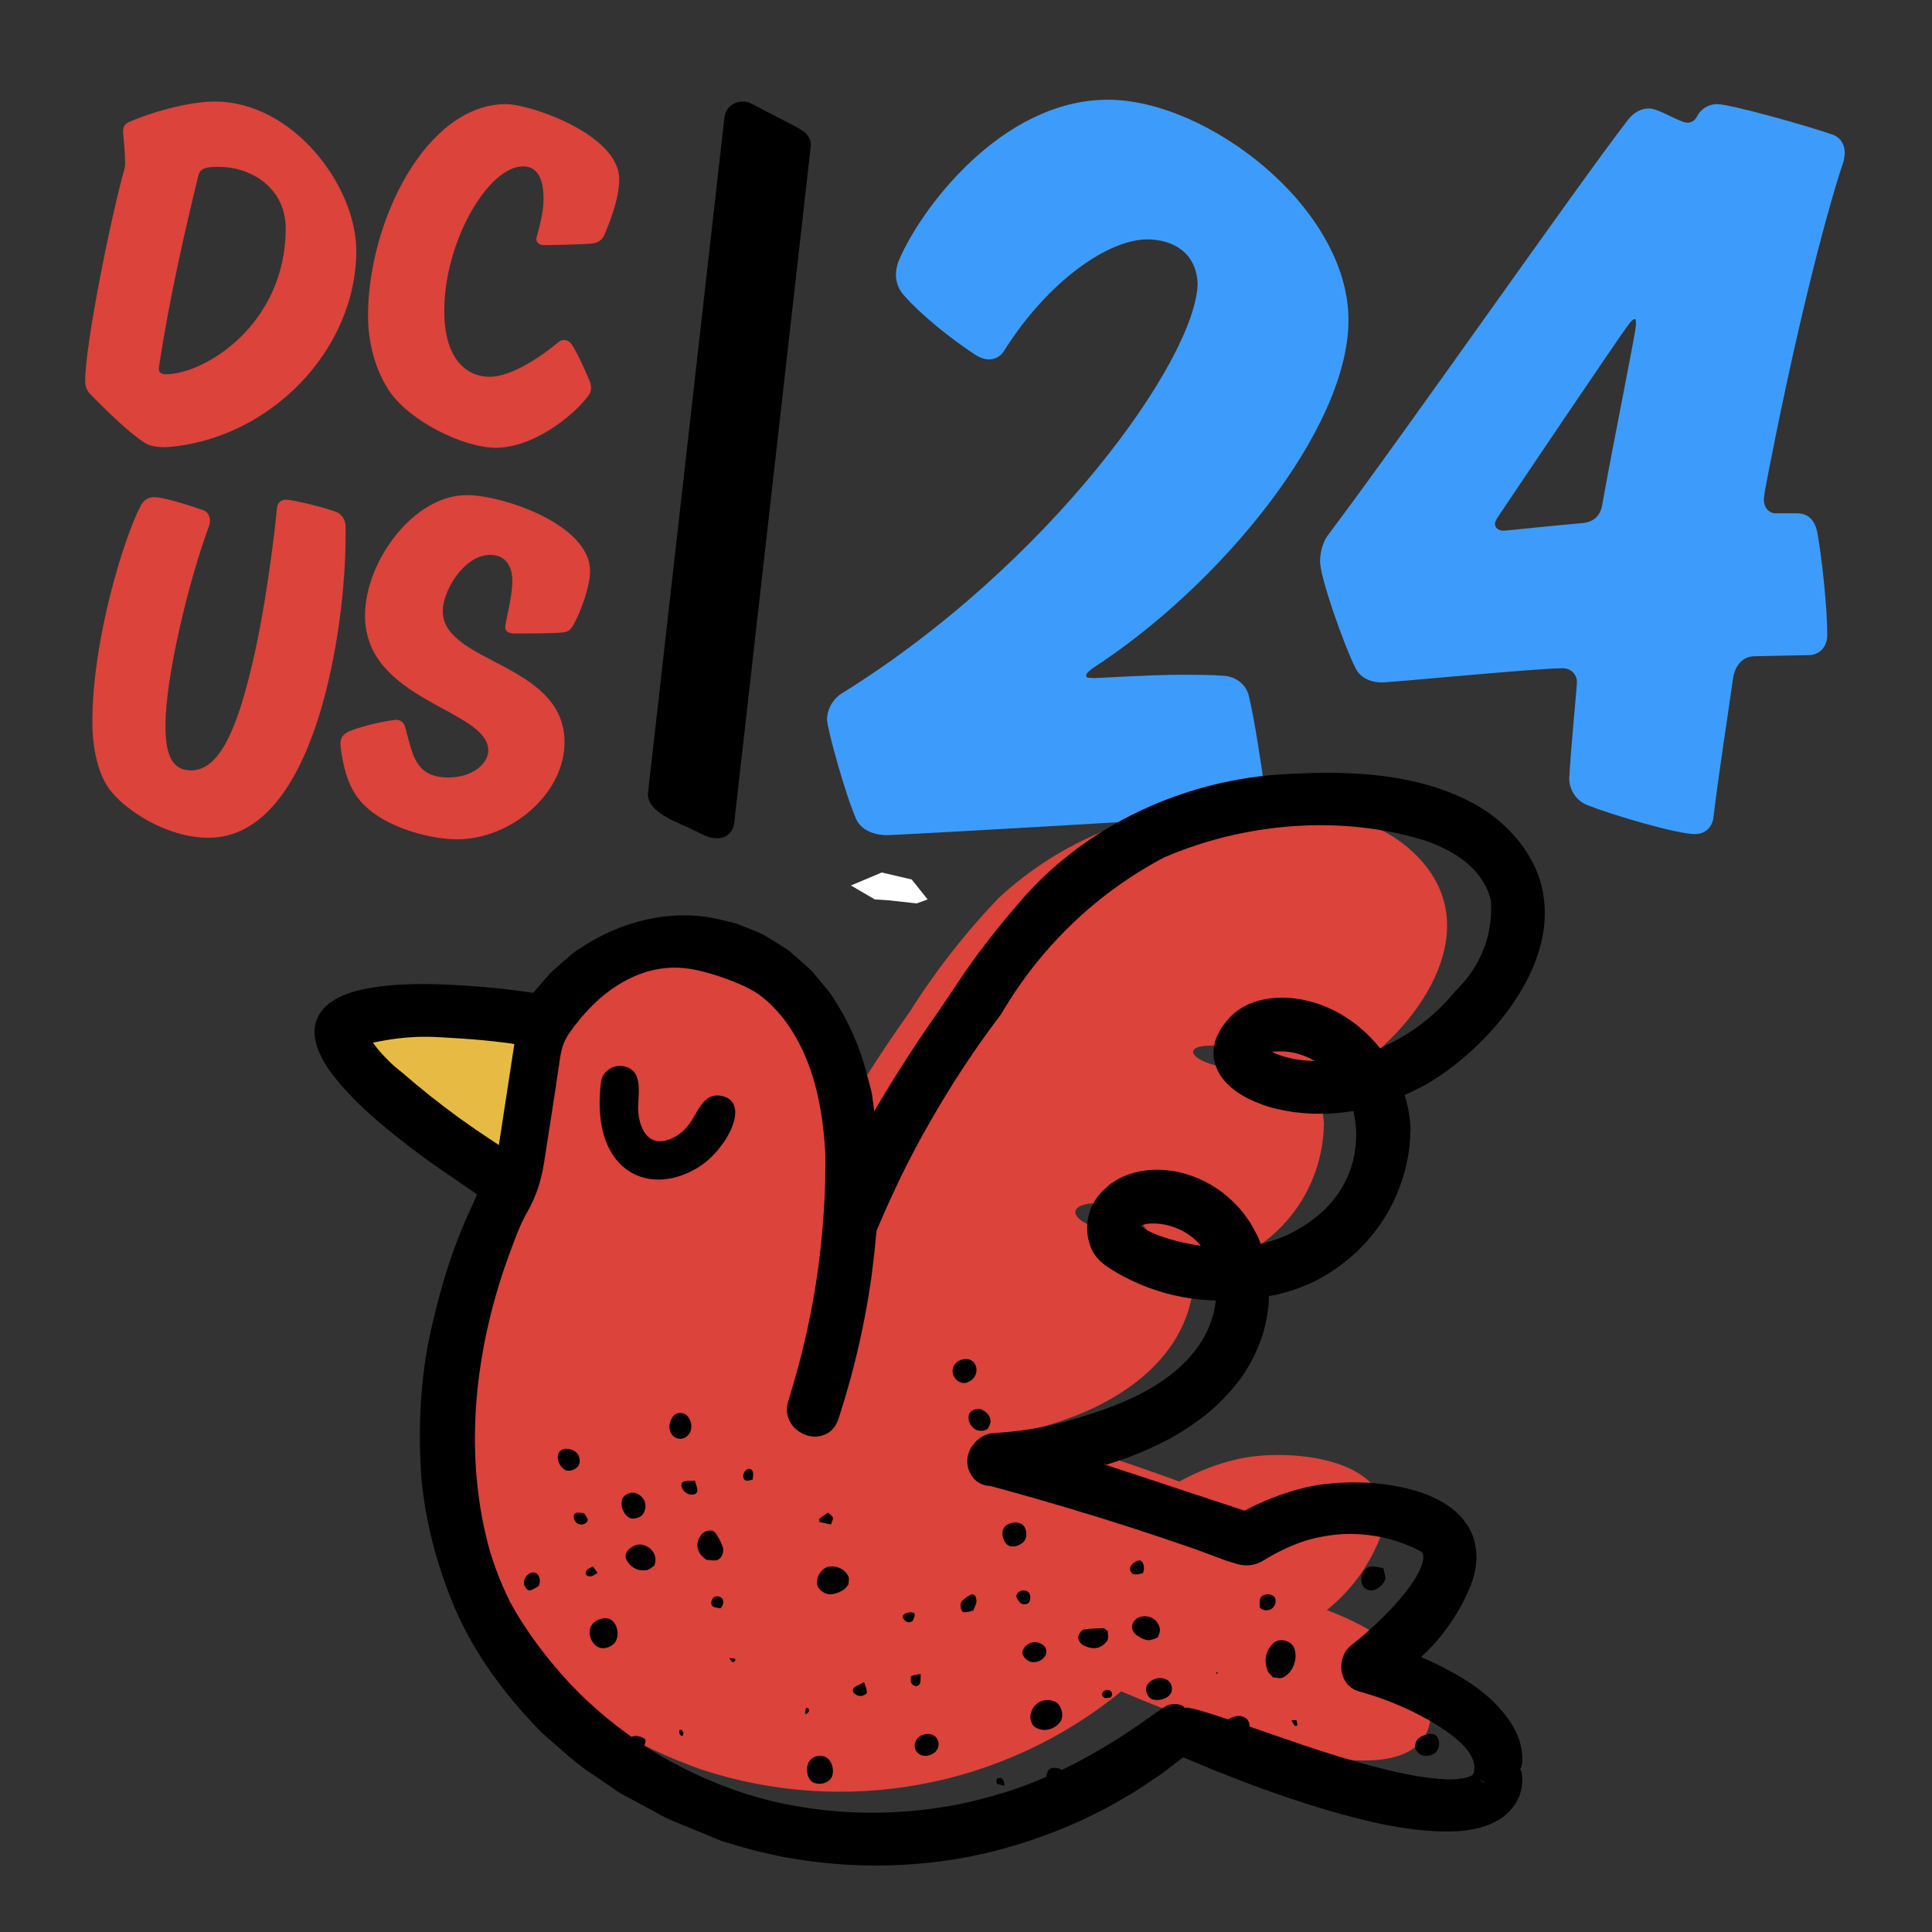 <svg width="930" height="930" viewBox="0 0 930 930" fill="none" xmlns="http://www.w3.org/2000/svg">
<rect x="0" y="0" width="930" height="930" fill="#333333" stroke="none"/>
<g clip-path="url(#clip0_259_3485)">
<path d="M70.796 213.812C63.656 209.878 50.605 197.098 43.466 189.724C41.743 188.004 41 185.79 41 183.576C41 165.141 53.804 102.701 59.963 81.074C60.21 80.095 60.21 78.859 60.21 77.881C60.21 72.721 59.22 64.606 59.22 63.133C59.22 61.166 60.21 59.446 62.171 58.705C75.965 52.804 92.71 48.87 103.295 48.87C141.221 48.87 171.502 89.673 171.502 120.641C171.502 169.065 129.15 211.836 79.896 215.275C76.698 215.275 73.489 215.028 70.786 213.803L70.796 213.812ZM137.527 109.837C137.527 91.403 122.01 80.342 105.266 80.342C103.543 80.342 102.067 80.342 100.344 80.589C97.393 81.083 95.908 82.309 95.423 84.77C89.511 108.859 81.629 143.03 76.708 175.47C76.708 175.47 76.46 176.943 76.46 177.438C76.46 179.405 77.688 180.146 79.906 180.146C98.374 180.146 137.527 156.304 137.527 109.847V109.837Z" fill="#DB433B"/>
<path d="M258.186 114.997C258.186 114.503 258.434 113.771 258.434 113.771C260.157 107.376 261.632 101.732 261.632 95.337C261.632 86.975 259.167 80.095 251.78 80.095C235.035 80.095 213.854 116.233 213.854 149.662C213.854 173.009 224.687 181.371 235.768 181.371C246.848 181.371 262.118 170.311 268.267 165.151C268.267 165.151 269.742 163.678 271.218 163.678C272.941 163.678 273.931 164.172 274.911 165.398C277.129 168.106 282.298 179.652 283.289 182.113C284.031 183.833 284.516 185.058 284.516 186.778C284.516 188.251 284.021 189.487 283.041 190.712C275.654 200.547 256.444 215.542 238.719 215.542C222.954 215.542 196.862 202.514 187.256 188.014C180.85 178.179 177.156 165.645 177.156 151.876C177.156 106.892 204.981 50.115 243.64 50.115C254.968 50.115 298.063 64.616 298.063 86.253C298.063 95.594 293.627 106.655 290.923 113.05C289.943 115.511 287.477 117.231 284.516 117.231C280.823 117.725 265.306 117.972 261.613 117.972C259.642 117.972 258.167 116.747 258.167 115.027L258.186 114.997Z" fill="#DB433B"/>
<path d="M166.343 252.836V258.985C166.343 301.013 152.311 403.269 100.344 403.269C79.906 403.269 59.468 389.499 52.328 379.427C46.912 371.806 44.446 359.273 44.446 347.718C44.446 307.409 59.963 257.996 67.835 243.248C69.311 240.787 71.034 239.314 74.242 239.314C78.916 239.314 91.977 243.496 98.126 245.71C100.097 246.451 101.077 248.655 101.077 250.622C101.077 251.848 100.582 253.331 100.582 253.331C90.729 279.88 79.649 326.09 79.649 349.191C79.649 361.971 82.114 370.818 91.957 370.818C105.989 370.818 113.871 349.922 120.278 324.361C127.665 295.112 132.101 257.255 133.329 244.474C133.576 242.013 135.299 240.54 137.517 240.54C141.211 240.54 155.985 244.227 161.897 246.441C164.848 247.667 166.085 250.375 166.333 252.836H166.343Z" fill="#DB433B"/>
<path d="M220.023 404C208.2 404 188.999 399.334 177.424 389.499C169.541 382.867 166.095 374.258 164.125 360.983C164.125 360.983 163.877 358.769 163.877 357.79C163.877 354.834 165.6 353.124 168.313 351.889C178.166 348.202 188.257 346.729 190.475 346.482C193.673 346.482 194.663 348.696 195.149 350.416C198.595 362.703 199.585 374.258 215.834 374.258C227.41 374.258 235.045 367.625 235.045 361.23C235.045 341.322 175.701 337.635 175.701 296.338C175.701 270.283 199.09 238.326 224.707 238.326C241.699 238.326 284.051 252.332 284.051 274.948C284.051 282.569 279.13 295.35 276.416 300.025C274.693 303.465 273.466 304.206 270.505 304.453C266.811 304.947 251.79 304.947 247.848 304.947C244.402 304.947 243.175 303.722 243.175 301.755C243.175 299.788 246.621 287.254 246.621 279.88C246.621 270.292 241.452 267.1 236.035 267.1C223.231 267.1 213.131 284.556 213.131 294.134C213.131 319.448 271.743 318.964 271.743 357.306C271.743 382.135 245.888 404.01 220.033 404.01L220.023 404Z" fill="#DB433B"/>
<path d="M649.108 154.1C649.108 206.626 587.546 281.739 525.973 321.662C523.864 323.234 522.814 324.291 522.814 325.339C522.814 326.387 524.389 326.387 527.548 326.387C529.132 326.387 553.858 324.815 568.068 324.815C575.96 324.815 583.327 324.815 589.645 325.339C595.428 325.863 600.171 330.064 601.221 335.323C603.855 346.354 607.013 366.834 609.113 382.6C609.113 387.849 605.429 391.526 599.646 392.05C566.493 394.145 460.727 400.451 427.05 402.033C421.267 402.033 414.949 399.928 412.315 394.679C407.057 383.124 398.105 350.555 398.105 346.354C398.105 341.629 400.739 336.904 404.423 334.275C505.456 271.765 575.435 173.019 576.495 136.773C575.97 121.017 563.859 115.234 552.294 115.234C533.875 115.234 504.931 134.667 483.364 168.808C481.789 171.438 479.155 173.009 475.997 173.009C472.838 173.009 469.679 170.914 469.679 170.914C457.578 163.036 443.369 151.481 435.476 142.545C432.842 139.916 431.268 136.239 431.268 132.038C431.268 130.466 431.793 127.837 432.318 126.265C442.309 101.574 481.77 48 533.341 48C581.228 48 649.108 100.002 649.108 154.1Z" fill="#3D9CFB"/>
<path d="M864.848 247.074C871.166 247.074 873.79 251.275 874.85 256.523C876.949 268.602 879.583 291.722 879.583 305.896C879.583 310.621 876.424 315.356 870.631 315.356C867.997 315.356 847.48 315.88 844.846 315.88C838.528 315.88 835.379 320.604 834.32 325.863C831.161 348.449 827.477 371.035 824.853 393.097C824.328 398.356 820.645 401.499 815.912 401.499C806.96 401.499 775.391 392.05 764.865 387.839C758.548 385.743 755.399 379.961 755.399 374.712C755.924 362.633 759.082 330.588 759.082 328.492C759.082 324.291 755.924 321.662 752.24 321.662C740.139 321.662 669.625 328.492 665.417 328.492C659.099 328.492 654.366 325.863 652.267 321.138C647.009 310.631 635.433 278.071 635.433 270.184C635.433 265.459 637.017 260.2 639.641 257.057C677.527 206.636 759.092 89.495 783.818 57.459C786.452 54.306 789.601 52.211 793.82 52.211C798.553 52.211 808.554 59.041 812.238 59.041C814.337 59.041 815.921 57.993 816.971 55.888C818.555 52.735 822.239 50.115 826.448 50.115C832.765 50.115 868.542 60.099 882.227 64.823C886.435 66.405 888.01 70.082 888.01 73.759C888.01 74.807 887.485 77.436 887.485 77.436C878.019 105.804 863.284 164.103 849.599 236.062C849.599 236.062 849.074 239.215 849.074 240.787C849.074 243.94 851.173 247.093 854.857 247.093H864.858L864.848 247.074ZM719.622 252.322C719.622 253.904 721.206 255.475 723.83 255.475C724.88 255.475 749.091 252.846 761.716 251.798C766.975 251.275 770.133 248.645 771.183 243.397C776.966 210.827 787.492 159.883 787.492 156.206C787.492 154.624 787.492 153.576 786.967 153.576C785.918 153.576 784.333 155.672 784.333 155.672C778.016 164.074 726.454 240.767 721.186 248.645C720.137 250.227 719.602 251.275 719.602 252.322H719.622Z" fill="#3D9CFB"/>
<path d="M382.945 60.949C387.252 63.133 390.827 65.535 390.213 70.972C390.213 70.972 353.515 395.351 353.466 395.786C352.773 401.934 348.168 404.099 343.395 403.397C340.276 402.942 337.563 401.39 334.79 400.007C330.067 397.634 324.977 395.865 320.452 393.127C316.521 390.834 311.857 387.374 311.896 382.323C311.896 381.997 311.926 381.681 311.966 381.355L348.713 56.54C348.743 56.283 348.782 56.036 348.822 55.799C349.931 50.046 356.526 47.189 361.724 49.898L382.945 60.949Z" fill="black"/>
</g>
<path d="M409.586 426.232L421.104 432.951L428.303 433.431L441.261 434.87L446.54 432.951L438.861 423.352L424.463 419.993L409.586 426.232Z" fill="white"/>
<path d="M638.629 775.093C650.49 765.598 659.568 753.078 664.833 738.866C675.908 701.308 619.747 696.712 595.661 702.397C585.857 704.635 576.477 708.264 567.702 713.162C543.495 704.332 519.046 696.228 494.294 688.971C498.833 687.701 503.311 686.37 507.85 684.979C543.979 673.609 575.025 649.357 574.843 611.8C610.367 606.78 636.874 576.661 637.297 540.797C636.934 535.112 635.784 529.609 633.787 524.287C637.842 522.654 641.776 520.718 645.528 518.602C677.421 500.216 714.7 453.647 686.74 417.36C664.954 389.237 622.289 385.911 589.67 387.786C549.123 388.874 510.271 404.78 480.556 432.419C464.58 449.111 450.297 467.376 438.012 486.911C424.941 505.236 412.776 524.166 401.702 543.761C394.076 443.003 299.366 424.194 254.583 484.733C242.298 482.798 230.013 481.528 217.546 480.923C138.813 477.053 145.288 506.566 210.345 553.316C217.728 558.578 225.111 563.658 232.736 568.618C177.968 681.048 206.471 805.151 337.432 851.72C406.846 874.641 483.159 860.429 539.743 814.162C585.01 833.515 688.374 873.069 688.919 823.415C689.161 799.95 660.536 783.197 638.689 775.032L638.629 775.093ZM584.707 503.361C591.667 503.724 598.324 506.264 603.771 510.497C605.223 511.586 606.675 512.796 607.946 514.066C579.261 517.332 562.134 502.635 584.707 503.361ZM539.259 594.563C489.21 582.709 539.682 566.017 554.872 596.68C549.607 596.377 544.403 595.712 539.259 594.563Z" fill="#DB433B"/>
<path d="M264.648 499.86C263.374 500.406 261.918 500.588 260.523 500.406C245.175 497.798 229.646 496.099 214.116 495.432C200.103 493.976 186.03 495.311 172.502 499.375C177.537 506.835 183.603 513.568 190.579 519.269C209.991 535.403 230.313 550.324 251.545 563.971C257.247 542.924 261.615 521.574 264.648 499.981V499.86Z" fill="#E7BB43"/>
<path d="M676.852 526.825L680.784 524.887C683.445 523.556 686.168 522.405 688.587 520.771C693.548 517.684 698.327 514.354 702.803 510.601C711.817 503.155 719.923 494.74 726.759 485.236C733.595 475.731 739.16 465.077 741.943 453.393C744.786 441.77 744.121 428.875 739.039 417.736C733.958 406.658 725.61 397.517 715.81 390.737C705.889 384.078 694.758 379.719 683.506 376.874C660.821 371.183 637.41 371.425 614.724 372.878C568.628 376.329 523.621 397.214 492.769 432.023C485.207 440.62 477.948 449.519 471.112 458.66C464.215 467.74 458.106 477.729 451.814 486.749C445.22 496.072 438.929 505.576 432.819 515.201C429.794 520.044 426.77 524.887 423.866 529.791L420.841 534.937L420.055 529.246C419.873 526.401 419.027 523.677 418.301 520.892L416.062 512.598C412.796 501.641 408.017 491.047 401.725 481.361C400.334 478.819 398.398 476.639 396.583 474.399L391.018 467.68C389.082 465.561 386.723 463.805 384.545 461.808C382.307 459.991 380.371 457.812 377.83 456.299C372.809 453.393 368.151 449.7 362.586 447.823C359.864 446.734 357.202 445.584 354.48 444.554L345.95 442.496C323.083 437.169 298.583 443.525 279.467 456.359C276.926 457.752 274.749 459.689 272.571 461.626L266.038 467.316C263.92 469.314 262.166 471.615 260.23 473.794L257.447 477.063L256.721 477.91C256.721 477.91 256.661 477.971 256.54 477.91L249.644 476.942L241.295 475.913C235.67 475.307 230.104 474.823 224.478 474.46C213.226 473.733 201.974 473.37 190.602 474.097C184.855 474.52 179.168 475.186 173.421 476.518C167.735 477.911 161.807 479.848 156.725 484.509C154.245 486.87 152.248 490.2 151.644 493.771C150.978 497.403 151.704 500.733 152.611 503.82C154.668 509.874 158.056 514.778 161.686 519.318C169.005 528.399 177.414 536.026 186.065 543.23C194.776 550.374 203.729 557.214 212.984 563.51L226.837 573.015L229.62 574.891L226.837 581.308C217.158 601.77 210.928 623.624 206.27 645.72C202.035 667.998 201.188 690.76 203.003 713.401C205.423 735.981 211.593 758.077 221.03 778.781C230.77 799.424 244.744 817.706 260.654 833.93C269.244 841.316 277.41 849.307 287.029 855.3L294.046 860.143C296.345 861.777 298.704 863.412 301.245 864.623L316.187 872.674C321.026 875.58 326.41 877.517 331.613 879.696L347.281 886.174C352.725 887.748 358.17 889.503 363.675 890.896C369.18 892.046 374.624 893.62 380.25 894.407C402.572 898.342 425.378 899.008 447.882 896.586C470.446 894.165 492.527 888.111 513.397 879.394L521.14 876.004L528.763 872.25C533.904 869.829 538.684 866.802 543.584 864.017C548.544 861.233 553.081 857.782 557.86 854.755C560.219 853.181 562.397 851.365 564.635 849.67L568.023 847.067L569.535 845.917L585.264 852.455C591.253 854.816 597.242 857.177 603.231 859.416C615.269 863.896 627.489 868.013 639.89 871.645C658.159 876.851 676.852 881.513 696.573 881.634C705.163 881.634 712.966 880.362 719.197 877.214C725.489 874.188 729.542 869.163 731.236 864.865C732.022 862.685 732.566 860.748 732.627 859.053C732.869 857.419 732.869 856.026 732.687 854.937C732.445 852.697 732.022 851.668 731.538 851.668C732.203 851.789 734.079 847.309 731.599 838.592C729.239 829.935 720.831 818.614 706.433 809.352C701.957 806.507 697.299 803.904 692.58 801.543C690.221 800.453 687.861 799.303 685.442 798.274L684.05 797.668L684.534 797.184C686.289 795.61 687.922 793.915 689.555 792.22C692.761 788.709 695.665 785.016 698.327 781.142C702.199 775.512 705.465 769.397 708.006 763.041C710.728 756.2 711.636 748.754 709.579 741.308C707.522 733.802 701.957 727.869 695.968 724.055C689.858 720.181 683.264 717.88 676.549 716.306C663.18 713.279 649.569 712.856 635.958 714.611C629.122 715.58 622.589 717.396 616.176 719.636C612.97 720.786 609.824 721.997 606.739 723.45C605.166 724.116 603.654 724.842 602.142 725.629L599.117 727.203L559.554 714.127C547.455 710.01 525.556 703.23 532.695 704.986L534.933 704.32L538.502 703.109C540.196 702.504 542.011 701.959 543.704 701.293C550.661 698.69 557.376 695.603 563.909 692.091C570.382 688.399 576.613 684.222 582.36 679.439C588.047 674.536 593.249 669.027 597.726 662.852C602.021 656.617 605.469 649.715 607.828 642.451C608.856 638.758 609.824 635.065 610.248 631.312C610.611 629.435 610.732 627.498 610.792 625.621V624.169V623.926C610.792 623.926 610.853 623.866 611.276 623.805L614.059 623.321C615.934 622.958 617.689 622.352 619.564 621.868C623.193 620.96 626.702 619.386 630.211 617.994C637.107 614.906 643.519 610.729 649.327 605.886C660.881 596.2 669.895 583.306 674.613 568.898C677.094 561.694 678.545 554.309 678.848 546.56C678.969 544.744 679.09 542.685 678.848 540.688C678.666 538.811 678.424 536.874 678.061 534.997C677.759 533.12 677.275 531.244 676.791 529.367L676.126 527.188L676.791 526.825H676.852ZM228.35 543.291C218.671 536.632 209.355 529.549 200.281 521.982L193.505 516.231C191.146 514.414 189.089 512.659 187.093 510.661C185.097 508.663 183.161 506.605 181.407 504.426L179.531 501.944L180.015 501.823C181.89 501.399 183.826 501.036 185.702 500.733C189.513 500.067 193.384 499.583 197.256 499.341C204.999 498.675 212.621 499.341 220.667 499.825C228.592 500.309 236.456 501.036 244.26 502.065L247.587 502.549L240.146 551.161C236.154 548.557 232.221 545.954 228.35 543.291ZM714.66 858.993L714.116 858.448L714.418 858.69L714.66 858.932V858.993ZM713.511 857.298C713.511 857.298 713.632 857.358 713.692 857.419C714.237 857.661 714.781 857.964 715.084 858.206L714.297 857.964H714.116L713.632 857.782C713.571 857.782 713.45 857.721 713.45 857.721L712.482 856.753C712.482 856.753 713.148 857.055 713.511 857.298ZM666.205 503.76L664.329 504.547C664.329 504.547 664.45 504.789 664.087 504.426C662.394 502.125 660.397 500.067 658.34 498.009C650.113 490.018 639.708 483.964 628.275 481.482C622.589 480.271 616.66 479.848 610.732 480.695C604.803 481.543 598.814 483.722 593.975 487.839C591.495 489.897 589.801 492.379 587.926 494.8C586.413 497.525 584.78 500.37 584.417 503.82C583.147 510.601 586.413 517.502 590.829 521.74C595.245 526.219 600.569 528.943 605.953 531.062C611.337 533.302 616.963 534.392 622.589 535.3C625.432 535.663 628.275 535.845 631.058 536.087C633.901 536.087 636.744 536.147 639.587 536.087C642.37 535.784 645.213 535.724 647.996 535.3C647.996 535.3 651.444 534.755 651.505 534.876C651.505 535.118 652.231 538.327 652.412 540.324C652.775 542.806 652.896 545.349 652.775 547.831C652.654 552.916 651.747 557.941 650.113 562.723C646.786 572.349 640.555 580.642 632.268 586.817C628.214 589.965 623.738 592.629 619.08 594.747C616.721 595.777 614.301 596.685 611.821 597.411C610.187 597.956 607.586 598.622 606.8 598.743C606.8 598.622 606.8 598.561 606.739 598.38C606.134 597.048 605.711 595.656 605.045 594.384C603.533 591.902 602.444 589.117 600.629 586.878C597.423 581.974 593.189 577.858 588.651 574.165C579.335 567.142 567.842 562.844 555.924 563.086C549.996 563.268 543.946 564.539 538.502 567.385L534.57 569.867C533.36 570.835 532.271 571.925 531.122 572.954C528.883 575.073 526.948 577.736 525.617 580.642C522.895 586.454 522.592 593.295 524.709 599.409C527.008 606.128 531.727 609.155 537.534 612.606C547.334 618.296 558.102 622.292 569.233 624.35C572.016 624.895 574.798 625.258 577.581 625.561L581.816 625.864L585.264 625.985C585.264 625.985 585.264 626.227 585.203 626.59C584.84 629.072 584.417 631.615 583.63 633.976C580.848 643.662 574.677 652.197 566.934 658.978C551.327 672.659 530.033 679.56 509.707 685.19C499.241 687.733 489.018 689.246 477.948 689.852C476.012 690.033 474.197 690.699 472.564 691.668C471.717 692.152 470.991 692.757 470.265 693.423L469.781 693.908C469.781 693.908 469.599 694.089 469.539 694.21C469.357 694.392 468.874 694.816 468.632 695.179C466.091 698.145 465.062 702.322 465.909 706.136C466.333 708.013 467.18 709.768 468.45 711.342C469.781 712.977 471.596 714.188 473.592 714.793C474.499 715.096 475.83 715.277 476.496 715.277C476.496 715.277 476.556 715.277 476.738 715.277L477.706 715.58L481.638 716.609C502.569 722.36 523.379 728.535 544.068 735.194C554.351 738.523 564.635 741.974 574.919 745.546L590.224 751.236L594.338 752.508C595.487 752.871 597.302 753.416 599.117 753.476C600.932 753.597 602.747 753.355 604.501 752.871C605.348 752.568 606.195 752.265 606.981 751.842C607.828 751.418 608.675 750.873 608.917 750.691C617.689 745.485 626.521 741.429 636.26 739.734C645.879 737.797 655.86 737.979 665.418 740.037C670.197 741.127 674.916 742.579 679.392 744.577C684.958 747.362 685.623 746.696 684.897 751.6C683.929 755.595 681.389 759.893 678.545 763.828C675.702 767.763 672.375 771.577 668.927 775.209C665.418 778.841 661.789 782.352 657.977 785.682C656.102 787.377 654.166 789.012 652.231 790.525L650.779 791.736C650.295 792.099 649.327 792.886 648.782 793.552C647.512 795.005 646.726 796.639 646.242 798.334C645.213 801.724 645.455 805.417 647.27 808.747C648.177 810.442 649.569 811.895 651.263 812.924C652.11 813.469 653.017 813.771 653.924 814.135L655.8 814.619C660.639 816.011 665.418 817.646 670.076 819.522C679.332 823.215 688.466 827.937 696.512 833.567C700.505 836.412 704.316 839.56 706.857 843.132C708.187 844.948 709.095 846.825 709.518 848.701C709.7 849.609 709.76 850.578 709.7 851.486L709.518 852.878C709.518 852.878 709.337 853.544 709.276 853.726C709.216 853.786 708.913 854.21 708.671 854.573C708.308 854.816 707.643 854.937 707.219 855.239C705.949 855.663 704.558 856.026 702.985 856.208C699.96 856.632 696.694 856.632 693.366 856.329C682.417 855.542 671.286 852.939 660.337 850.094C649.387 847.188 638.559 843.798 627.731 840.166C589.922 827.15 571.048 820.491 570.201 822.307C570.382 821.944 569.414 820.673 566.45 820.309C565.059 820.128 563.063 820.309 561.006 821.399C558.949 822.61 557.497 823.699 555.319 825.213C547.213 831.024 535.114 839.621 517.632 848.762C507.348 854.029 496.701 858.508 485.812 862.141C474.802 865.531 463.611 868.497 452.177 870.132C429.25 873.582 405.597 873.461 382.73 869.284C359.864 865.349 337.844 856.692 317.76 845.069C297.857 833.143 279.77 817.948 265.13 799.848C257.81 790.888 251.035 781.263 245.53 771.153C240.509 760.922 236.335 750.086 233.794 738.766C223.208 693.423 229.62 644.933 246.014 601.407C248.192 595.595 250.37 589.481 253.455 584.093C258.113 575.92 260.472 568.656 261.924 559.454C262.771 553.885 263.678 548.315 264.525 542.746C266.219 531.849 267.913 520.892 269.486 509.995C270.212 504.668 271.542 500.551 274.809 496.253C275.898 494.619 277.108 493.105 278.318 491.652C279.528 490.078 280.738 488.626 282.068 487.233C283.339 485.841 284.67 484.449 286.061 483.117C291.566 477.85 297.797 473.37 304.633 470.283C311.408 467.195 318.788 465.561 326.229 465.803C329.193 465.924 332.157 466.287 335.122 466.893C340.022 467.982 344.922 469.435 349.64 471.191C350.366 471.433 351.031 471.736 351.757 471.978C356.839 473.976 361.981 476.155 366.336 479.484C371.781 483.662 376.439 488.928 380.31 494.74C388.054 506.424 392.591 520.226 395.01 534.271C396.22 541.293 396.946 548.558 397.309 555.64C397.37 562.844 397.249 570.169 396.886 577.373C396.16 591.963 394.648 606.431 392.288 620.778C389.929 635.126 386.723 649.352 382.73 663.336L379.645 673.809C378.98 675.746 378.435 678.652 379.101 681.195C379.706 683.798 381.097 686.219 383.033 687.854C386.723 691.123 392.167 692.818 397.43 690.396C399.971 689.307 401.967 686.946 402.935 684.645C403.54 683.374 403.722 682.527 404.024 681.679L404.871 679.015C409.348 664.85 413.038 650.502 415.881 635.913C417.333 628.648 418.543 621.323 419.571 613.938L420.902 602.92L421.93 592.447L424.652 586.03L427.738 579.129C429.794 574.528 431.972 569.988 434.15 565.447C438.627 556.367 443.345 547.468 448.427 538.75C458.529 521.134 469.478 504.547 481.94 488.141C491.438 471.857 502.69 457.631 515.998 444.797C529.186 432.084 544.43 421.127 560.401 412.712C599.117 396.064 644.85 392.129 685.2 404.358C695.06 407.687 704.497 412.651 710.91 420.218C713.995 424.032 716.415 428.33 717.564 433.052C717.685 433.355 717.624 433.173 717.685 433.416V434.384L717.806 436.261C717.745 437.532 717.806 438.803 717.745 440.075C717.625 442.617 717.262 445.16 716.838 447.642C714.902 457.631 710.063 467.074 703.106 474.46L701.775 475.852L701.11 476.518C701.11 476.518 700.142 477.487 700.142 477.608L697.54 480.574C696.21 482.088 694.879 483.54 693.427 484.933C689.253 488.989 684.716 492.803 679.876 496.011C675.521 498.917 670.984 501.52 666.205 503.699V503.76ZM632.872 510.722C629.303 510.661 625.795 510.358 622.286 509.632C619.503 509.087 616.721 508.3 614.301 507.271C613.696 507.029 613.031 506.666 612.668 506.484L612.426 506.302H612.668L613.575 506.181C614.24 506.121 614.906 506.121 615.632 506.121C618.414 506 621.076 506.302 623.738 506.968C626.944 507.755 630.029 508.966 632.872 510.722ZM578.065 599.651C572.439 598.925 566.874 597.653 561.369 595.958C558.163 594.869 554.896 593.718 552.174 592.205C551.569 591.781 550.782 591.418 550.298 590.994L549.512 590.389L549.149 590.026C549.149 590.026 550.722 589.299 551.75 589.178C553.142 588.936 554.714 588.875 556.227 588.936C559.372 589.057 562.579 589.783 565.543 590.873C570.443 592.689 574.798 595.716 578.065 599.651Z" fill="black"/>
<path d="M715.779 858.646L714.694 858.351L713.859 857.686C714.611 857.981 715.362 858.351 715.779 858.646Z" fill="#010101"/>
<path d="M346.736 527.43C340.97 526.53 337.719 531.089 335.265 535.468C332.137 541.047 329.254 545.487 322.875 548.186C312.876 552.445 308.276 544.587 307.294 535.948C306.435 528.749 310.852 515.312 300.179 513.272C295.21 512.312 290.426 515.432 289.383 520.231C283.801 562.704 310.913 576.501 335.02 562.584C349.435 554.545 362.5 529.889 346.736 527.43Z" fill="black"/>
<path d="M612.734 807.44C611.556 805.999 610.437 805.122 610.084 803.995C608.435 799.234 609.142 794.912 612.616 791.279C615.796 787.959 622.097 789.65 623.275 794.098C624.57 799.109 622.274 805.06 617.68 807.44C616.267 808.191 614.206 807.44 612.793 807.44H612.734Z" fill="black"/>
<path d="M510.201 829.075C507.335 832.719 501.848 833.997 498.068 831.249C496.787 830.354 495.812 827.797 495.995 826.135C496.604 820.191 502.092 816.931 507.396 818.912C510.993 820.255 512.579 826.071 510.201 829.075Z" fill="black"/>
<path d="M716.965 834.014C720.424 836.006 721.259 839.566 720.066 841.618C717.86 845.48 711.478 846.566 708.913 843.187C707.482 841.316 706.885 838.721 706.229 836.368C705.811 834.919 708.197 832.505 709.688 832.747C712.671 833.169 715.653 833.773 716.965 834.014Z" fill="black"/>
<path d="M399.659 856.487C397.152 859.269 391.842 859.395 389.873 856.676C388.083 854.21 387.963 849.848 389.753 847.572C392.14 844.474 397.212 844.41 399.36 847.445C401.329 850.164 401.508 854.463 399.659 856.487Z" fill="black"/>
<path d="M284.64 782.602C286.03 779.938 290.39 778.249 293.297 779.288C296.584 780.458 298.353 785.85 296.584 789.683C295.257 792.542 291.022 794.231 288.115 792.931C284.513 791.372 282.744 786.11 284.576 782.602H284.64Z" fill="black"/>
<path d="M557.27 788.291C555.831 788.699 554.152 789.691 552.533 789.516C550.854 789.399 549.115 788.349 547.616 787.474C545.217 786.015 544.378 783.448 545.277 781.464C546.417 778.955 548.635 778.08 551.094 778.022C554.812 777.905 558.05 780.822 558.35 784.557C558.47 785.607 557.75 786.774 557.33 788.291H557.27Z" fill="black"/>
<path d="M408.432 762.603C406.689 765.619 403.764 766.813 400.651 767.378C397.601 767.943 393.866 765.493 393.368 762.729C392.684 759.022 395.609 754.687 399.095 754.121C402.954 753.556 406.876 755.441 408.432 758.959C408.868 759.964 408.432 761.346 408.432 762.54V762.603Z" fill="black"/>
<path d="M315.009 753.601C313.885 754.344 312.893 755.335 311.637 755.707C310.38 756.079 308.86 755.955 307.537 755.707C304.165 754.964 301.057 751.495 301.123 748.894C301.189 746.106 305.487 743.071 308.595 743.505C313.025 744.124 315.935 747.655 315.472 751.743C315.406 752.362 315.141 752.982 314.943 753.663L315.009 753.601Z" fill="black"/>
<path d="M339.998 750.798C335.111 747.367 334.43 742.957 337.647 738.67C339.256 736.587 343.03 735.975 344.391 737.935C345.876 739.956 347.113 742.284 347.917 744.672C348.783 747.245 347.175 750.614 344.886 751.043C343.092 751.349 341.174 750.859 339.936 750.798H339.998Z" fill="black"/>
<path d="M599.387 836.637C598.194 837.086 596.339 837.984 594.351 838.368C591.568 839.009 588.852 837.022 588.256 834.201C587.659 831.573 589.051 828.688 591.635 827.342C594.219 825.995 596.935 825.354 599.585 826.957C602.169 828.624 602.302 834.009 599.453 836.573L599.387 836.637Z" fill="black"/>
<path d="M299.7 721.214C300.541 719.359 303.904 717.983 305.946 718.701C310.451 720.316 312.072 724.803 309.49 728.871C308.409 730.606 304.745 731.564 303.003 730.606C299.94 728.991 298.319 724.325 299.7 721.154V721.214Z" fill="black"/>
<path d="M467.537 654.837C470.027 656.195 470.836 659.817 469.217 662.533C467.413 665.532 463.803 666.607 461.314 664.909C458.575 662.985 457.766 659.873 459.322 657.157C460.816 654.554 464.923 653.365 467.537 654.837Z" fill="black"/>
<path d="M665.938 754.86C666.24 756.864 667.208 759.002 666.664 760.539C666.119 762.209 664.487 763.879 662.915 764.747C659.469 766.617 656.023 765.014 655.418 761.674C654.814 758.067 656.749 754.46 660.013 754.059C661.767 753.858 663.58 754.526 665.938 754.86Z" fill="black"/>
<path d="M442.169 844.131C439.678 842.166 439.678 838.594 442.169 836.272C444.532 834.07 448.746 834.129 450.598 836.332C452.258 838.237 452.194 841.035 450.598 842.88C448.363 845.381 444.468 845.976 442.105 844.131H442.169Z" fill="black"/>
<path d="M491.552 733.504C494.016 734.705 494.858 739.148 493.175 741.61C491.431 744.131 487.163 745.272 485.06 743.711C482.715 742.03 481.753 737.707 483.256 735.426C484.699 733.144 488.907 732.183 491.552 733.504Z" fill="black"/>
<path d="M494.175 709.053C495.949 704.416 499.803 702.946 504.697 703.172C507.021 703.285 509.346 705.604 509.407 707.922C509.529 710.75 506.41 713.973 503.596 713.691C499.681 713.238 496.133 712.107 494.053 708.657L494.175 709.053Z" fill="black"/>
<path d="M533.233 785.096C533.233 786.541 533.784 788.802 532.926 789.87C529.865 793.89 525.824 794.33 521.233 791.818C519.58 790.938 518.478 788.3 519.273 786.918C519.886 785.913 520.804 784.531 521.784 784.405C524.845 783.903 527.967 783.84 531.09 783.777C531.579 783.777 532.13 784.405 533.171 785.096H533.233Z" fill="black"/>
<path d="M277.055 698.856C278.999 700.183 279.668 703.658 278.392 705.617C277.055 707.575 273.651 708.586 271.889 707.512C269.033 705.68 267.696 702.015 268.972 699.361C270.127 696.96 274.016 696.707 277.115 698.856H277.055Z" fill="black"/>
<path d="M563.459 815.288C562.056 817.752 557.512 819.042 554.505 817.928C552.5 817.165 551.03 813.645 551.899 811.709C553.503 808.131 558.648 806.605 561.989 808.776C564.06 810.067 564.728 813.176 563.526 815.347L563.459 815.288Z" fill="black"/>
<path d="M331.62 690.325C329.537 693.161 325.8 693.358 323.595 690.787C321.635 688.478 321.819 684.522 324.024 681.752C325.617 679.708 328.802 679.576 330.64 681.356C333.029 683.73 333.519 687.753 331.681 690.325H331.62Z" fill="black"/>
<path d="M691.645 842.988C689.533 845.462 685.242 845.968 682.931 844C681.017 842.426 680.687 839.84 682.073 837.647C683.525 835.398 688.609 833.88 690.787 835.061C692.966 836.241 693.428 840.795 691.645 842.932V842.988Z" fill="black"/>
<path d="M502.474 792.138C503.775 793.174 504.023 795.732 503.093 797.133C501.545 799.387 499.439 800.3 496.713 800.057C494.483 799.813 491.695 797.072 492.191 795.001C492.563 793.478 493.987 791.712 495.474 791.103C497.766 790.067 500.368 790.311 502.474 792.199V792.138Z" fill="black"/>
<path d="M681.346 816.006C679.421 818.041 675.821 817.75 675.138 815.483C674.641 813.797 674.455 811.995 674.517 810.251C674.579 808.158 676.317 806.704 678.056 806.82C680.042 806.995 681.842 807.576 682.587 809.495C683.519 811.878 683.394 814.204 681.346 816.006Z" fill="black"/>
<path d="M475.895 687.002C475.172 688.979 470.969 689.418 468.802 687.606C466.832 685.904 465.913 683.818 466.307 681.347C466.635 679.096 469.984 677.504 472.414 678.492C476.42 680.14 477.93 683.873 475.829 687.002H475.895Z" fill="black"/>
<path d="M302.134 843.288C301.768 841.514 300.73 839.68 301.279 838.557C301.951 837.196 303.782 835.895 305.368 835.658C306.894 835.422 308.969 836.072 310.311 836.96C311.532 837.788 309.823 842.164 307.809 842.874C306.284 843.407 304.392 843.17 302.134 843.288Z" fill="black"/>
<path d="M672.97 781.858C675.952 783.12 677.183 786.654 675.952 788.673C675.109 790.062 672.322 790.882 670.636 790.314C668.367 789.494 666.812 785.644 668.497 783.94C669.664 782.741 671.803 782.426 672.97 781.858Z" fill="black"/>
<path d="M334.523 712.808C335.024 714.742 335.837 716.374 335.649 717.824C335.462 719.455 332.771 719.939 330.893 718.972C328.139 717.522 327.013 714.138 329.015 713.231C330.455 712.627 332.332 712.929 334.46 712.748L334.523 712.808Z" fill="black"/>
<path d="M259.246 763.479C258.288 763.969 256.851 765.136 255.235 765.504C253.739 765.872 252.003 763.356 252.183 761.637C252.422 758.998 254.756 756.728 257.031 756.912C259.246 757.096 260.742 760.471 259.246 763.479Z" fill="black"/>
<path d="M281.105 728.363C281.666 729.249 282.395 730.086 282.788 731.071C283.349 732.549 281.385 734.125 279.478 733.829C277.515 733.484 276.506 732.401 276.225 730.628C276.001 729.397 276.394 728.412 277.74 728.166C278.805 727.969 279.983 728.313 281.105 728.412V728.363Z" fill="black"/>
<path d="M489.19 709.967C487.848 713.951 484.973 715.794 480.5 715.616C478.647 715.556 476.986 714.189 476.794 712.167C476.666 710.265 477.177 708.6 479.286 707.827C483.311 706.4 486.826 706.519 489.254 710.383L489.126 709.967H489.19Z" fill="black"/>
<path d="M468.565 775.234C467.234 775.485 465.48 776.303 463.847 776.051C462.517 775.863 461.851 772.28 462.88 770.96C463.968 769.64 465.541 768.572 467.053 767.755C468.444 767 469.533 767.755 469.835 769.326C469.956 769.954 470.138 770.646 470.017 771.212C469.714 772.406 469.17 773.537 468.505 775.297L468.565 775.234Z" fill="black"/>
<path d="M606.451 773.878C606.451 772.582 606.068 770.442 606.835 769.081C608.048 766.942 612.454 766.942 613.604 768.951C614.178 769.924 614.178 771.674 613.604 772.712C612.263 775.305 608.814 776.018 606.388 773.878H606.451Z" fill="black"/>
<path d="M550.035 757.334C548.922 757.503 547.309 758.065 545.863 757.784C544.194 757.503 543.359 754.971 544.472 753.564C545.418 752.383 547.031 751.201 548.477 751.145C550.313 751.032 551.481 754.971 550.035 757.39V757.334Z" fill="black"/>
<path d="M491.103 771.563C490.524 770.691 489.715 769.916 489.367 768.996C488.847 767.591 490.177 765.992 492.028 765.605C493.763 765.266 495.556 766.283 495.903 768.027C496.077 768.947 495.903 769.964 495.614 770.885C495.094 772.386 492.491 772.725 491.103 771.563Z" fill="black"/>
<path d="M400.03 733.812C398.242 733.442 396.388 733.125 394.667 732.65C394.336 732.544 394.071 731.382 394.336 731.17C395.594 730.061 397.117 729.11 398.507 728.106C399.368 728.898 400.626 729.585 400.89 730.484C401.155 731.382 400.427 732.439 400.03 733.865V733.812Z" fill="black"/>
<path d="M534.616 817.129C533.575 817.179 532.21 817.581 531.624 817.229C529.999 816.224 530.259 814.465 531.885 813.711C532.34 813.51 533.055 813.51 533.64 813.561C535.396 813.812 535.916 815.872 534.551 817.129H534.616Z" fill="black"/>
<path d="M443.181 805.854C443.061 807.866 443.3 809.322 442.822 810.363C442.045 812.097 439.773 812.027 438.697 810.154C438.219 809.322 438.338 807.033 438.697 806.825C440.012 806.201 441.566 806.131 443.181 805.854Z" fill="black"/>
<path d="M415.939 809.693C416.593 811.949 417.393 813.415 417.247 814.825C417.247 815.445 415.213 816.517 414.195 816.404C411.87 816.235 410.126 814.6 410.634 813.021C410.998 811.893 413.468 811.16 415.939 809.693Z" fill="black"/>
<path d="M346.837 774.179C345.858 773.934 344.228 773.996 343.086 773.201C341.836 772.285 342.379 769.414 343.956 768.681C344.771 768.254 346.13 768.376 346.946 768.864C348.522 769.903 348.631 772.346 346.837 774.179Z" fill="black"/>
<path d="M505.742 857.548C504.056 857.246 503.408 856.339 503.732 854.768C504.316 851.444 505.677 850.538 509.179 851.142C510.865 851.444 511.578 852.29 511.254 853.861C510.606 857.065 509.049 858.092 505.742 857.548Z" fill="black"/>
<path d="M362.212 712.305C361.075 712.439 359.685 713.041 358.801 712.573C357.222 711.703 357.475 709.026 359.243 707.554C360.443 706.55 361.833 706.884 362.401 708.557C362.78 709.695 362.338 711.1 362.275 712.372L362.212 712.305Z" fill="black"/>
<path d="M285.42 754.022C286.175 755.095 286.929 756.168 287.684 757.178C286.518 757.746 285.351 758.756 284.116 758.819C282.332 758.882 281.371 757.557 282.263 756.042C282.812 755.095 284.391 754.653 285.488 754.022H285.42Z" fill="black"/>
<path d="M439.404 780.156C438.018 781.351 436.254 781.08 435.057 779.504C434.174 778.362 434.426 777.438 435.813 776.732C437.766 775.754 440.16 775.917 440.286 777.167C440.412 778.145 439.719 779.178 439.404 780.156Z" fill="black"/>
<path d="M351.035 798.218C351.965 798.26 352.895 798.302 353.773 798.429C353.876 798.429 354.031 799.276 353.773 799.572C353.566 799.869 352.585 800.165 352.533 800.08C351.965 799.488 351.5 798.853 351.035 798.175V798.218Z" fill="black"/>
<path d="M389.429 823.56C389.173 823.958 389.002 824.455 388.704 824.703C388.362 824.952 387.893 824.952 387.509 825.051C387.637 824.156 387.68 823.212 387.893 822.367C387.893 822.218 388.789 822.069 389.045 822.267C389.301 822.466 389.301 823.113 389.429 823.61V823.56Z" fill="black"/>
<path d="M479.897 858.713C479.836 857.894 479.47 856.63 479.775 856.406C481.055 855.29 482.336 855.662 483.129 857.299C483.433 857.894 483.372 858.787 483.494 859.606C482.275 859.308 481.116 859.011 479.897 858.713Z" fill="black"/>
<path d="M328.313 832.806C328.525 833.412 329.033 834.094 328.949 834.548C328.694 835.912 327.974 835.988 327.126 834.624C326.957 834.321 327.084 833.336 327.084 832.73C327.508 832.73 327.889 832.73 328.313 832.806Z" fill="black"/>
<path d="M266.262 818.332L268.487 819.55L265.608 821.212L266.262 818.332Z" fill="black"/>
<path d="M624.047 827.931C624.245 828.842 624.394 829.693 624.593 830.605C624.146 830.605 623.451 830.97 623.252 830.727C622.657 829.997 622.21 829.025 621.713 828.113C622.508 828.113 623.252 828.052 624.047 827.991V827.931Z" fill="black"/>
<path d="M493.947 708.088C492.734 711.349 491.1 711.259 489.254 710.081L489.359 710.715C490.572 707.363 492.207 707.544 494.053 708.722L493.947 707.997V708.088Z" fill="black"/>
<path d="M586.199 804.894L585.946 805.854L585.239 805.278L586.199 804.894Z" fill="black"/>
<defs>
<clipPath id="clip0_259_3485">
<rect width="847" height="356" fill="white" transform="translate(41 48)"/>
</clipPath>
</defs>
</svg>
